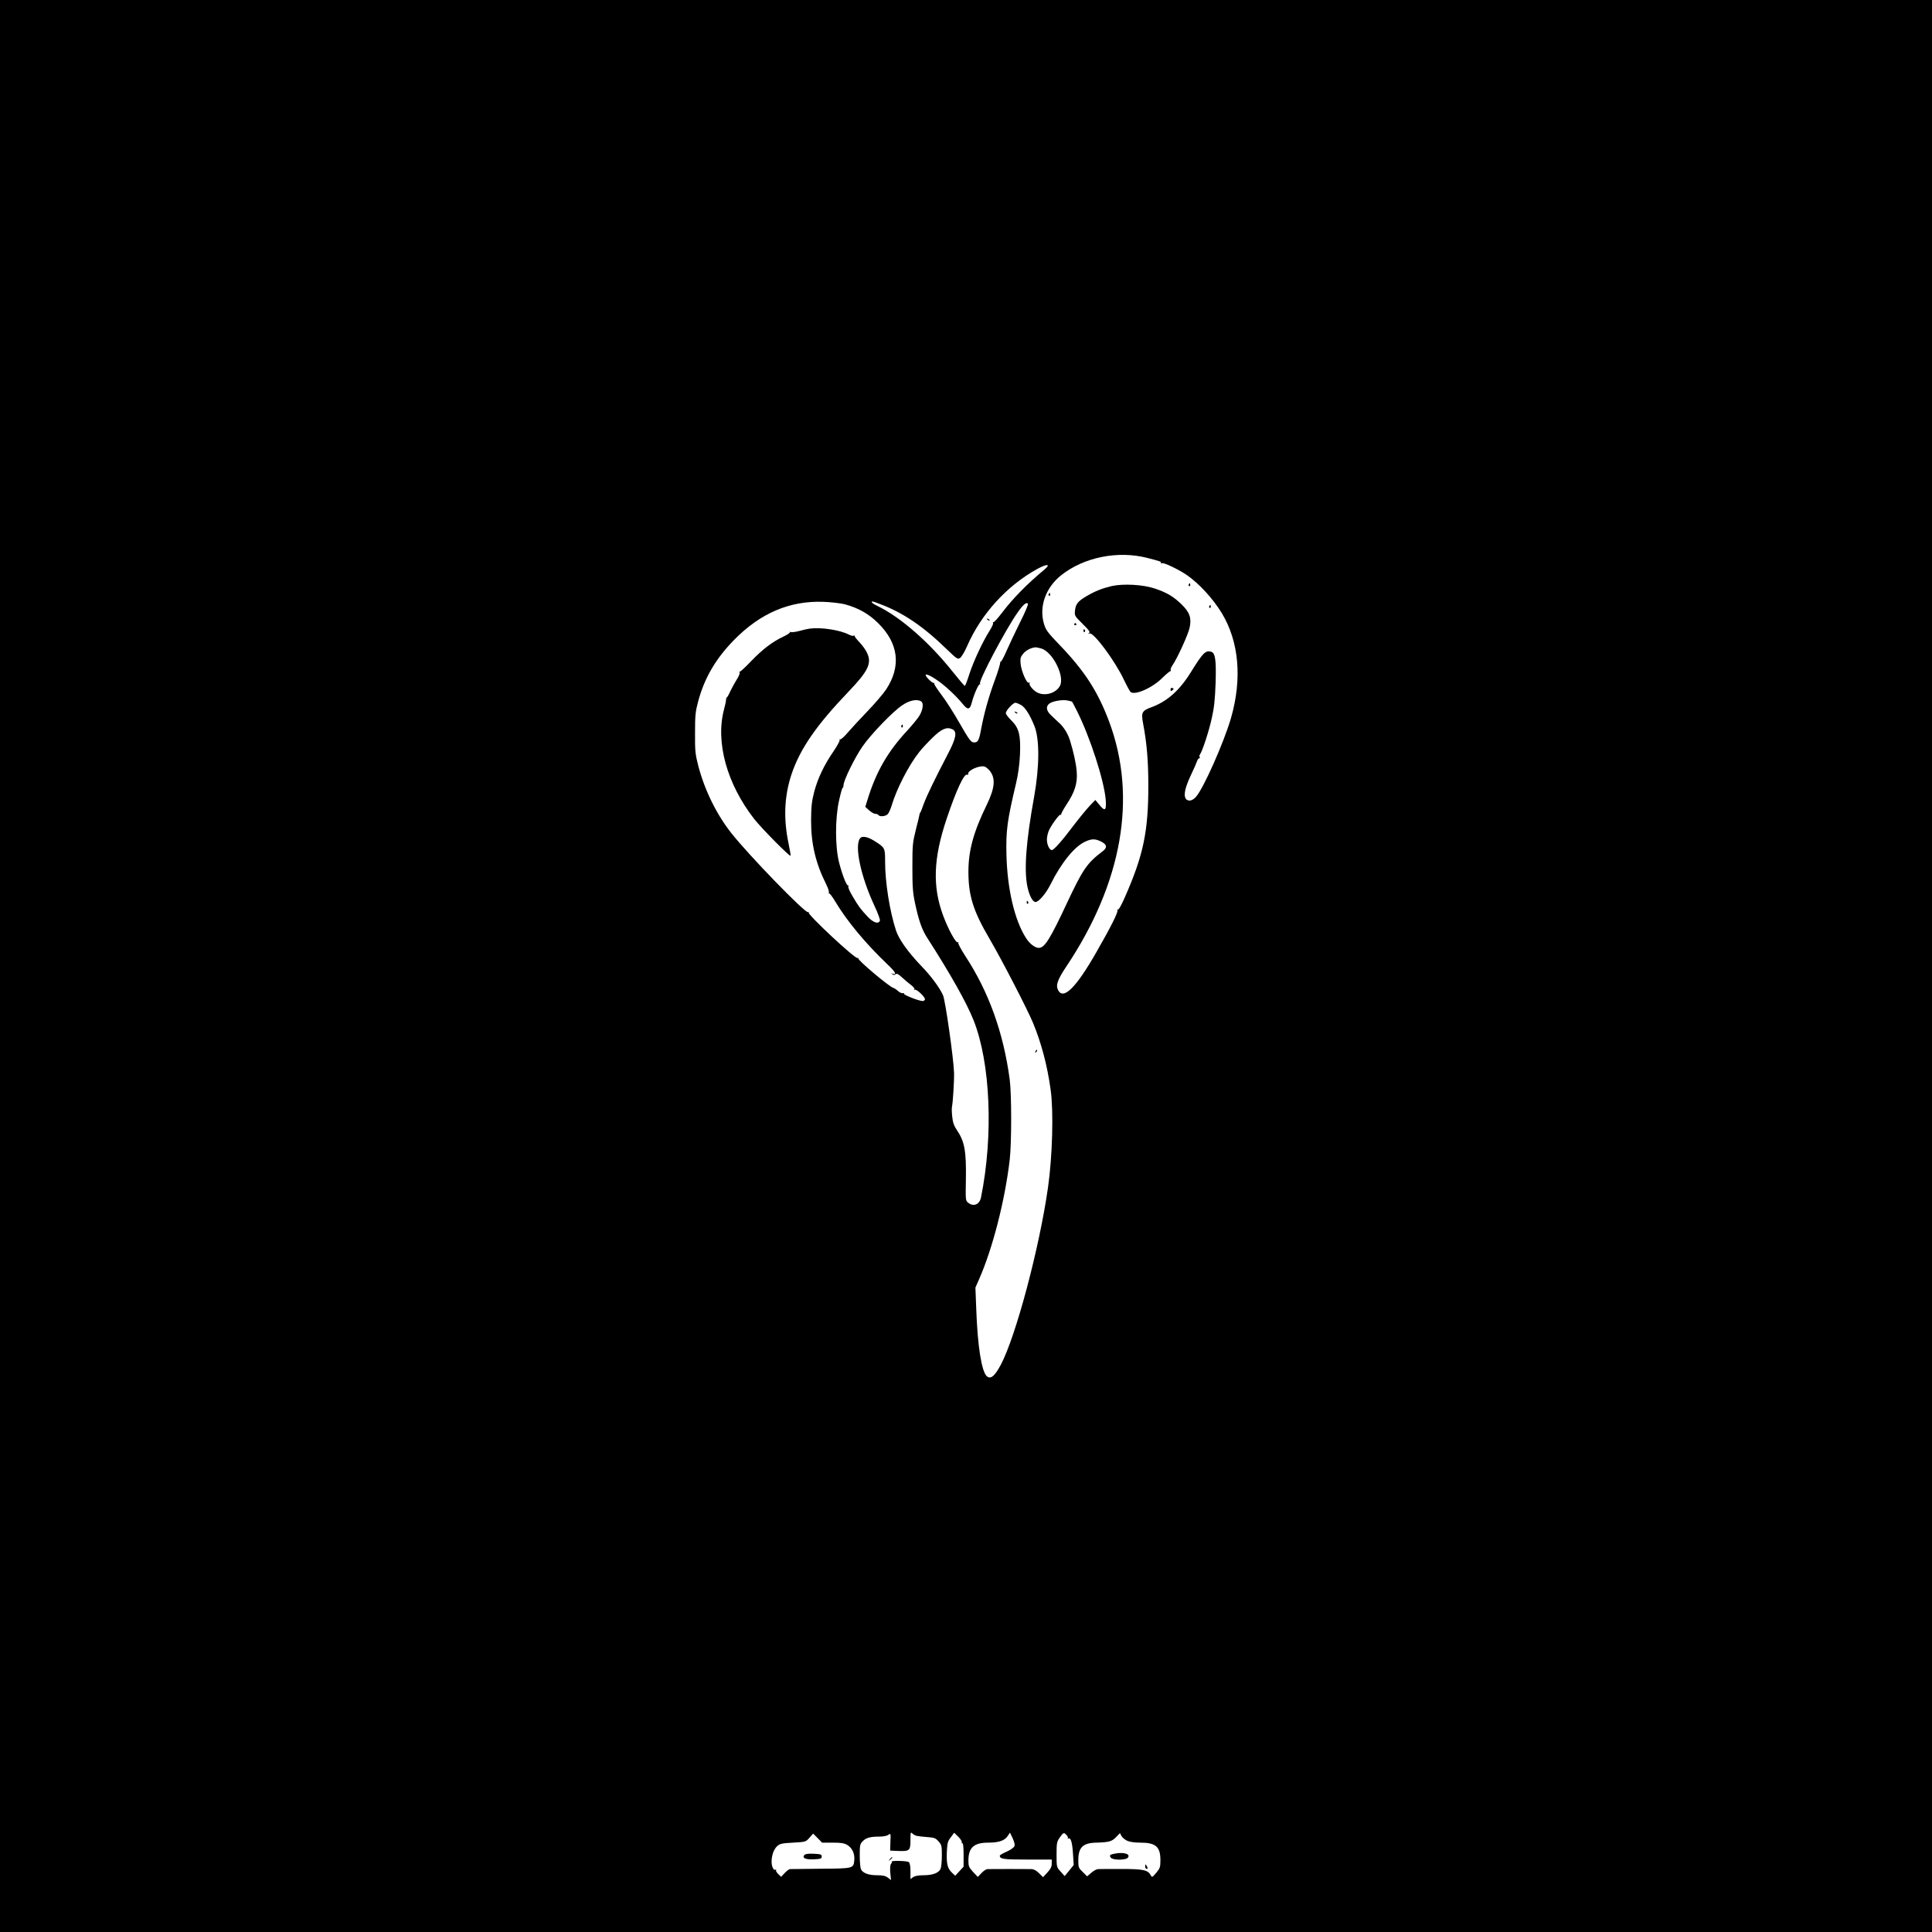 <?xml version="1.0" standalone="no"?>
<!DOCTYPE svg PUBLIC "-//W3C//DTD SVG 20010904//EN"
 "http://www.w3.org/TR/2001/REC-SVG-20010904/DTD/svg10.dtd">
<svg version="1.0" xmlns="http://www.w3.org/2000/svg"
 width="1600pt" height="1600pt" viewBox="0 0 1600 1600"
 preserveAspectRatio="xMidYMid meet">

<g transform="translate(0,1600) scale(0.1,-0.1)"
fill="#000000" stroke="none">
<path d="M0 8000 l0 -8000 8000 0 8000 0 0 8000 0 8000 -8000 0 -8000 0 0
-8000z m9500 3380 c112 -29 120 -32 114 -41 -3 -5 1 -6 9 -3 17 6 134 -50 204
-97 102 -70 217 -195 291 -316 143 -236 170 -543 77 -868 -59 -204 -232 -594
-293 -657 -14 -16 -36 -28 -48 -28 -60 0 -56 77 10 214 24 50 46 101 50 114 4
12 12 22 17 22 6 0 7 5 4 10 -4 6 -2 16 3 23 19 24 75 195 98 302 19 83 26
153 31 285 6 194 -2 254 -38 263 -46 12 -67 -9 -167 -170 -94 -152 -197 -243
-329 -291 -76 -28 -84 -43 -66 -136 30 -157 43 -307 43 -511 0 -382 -41 -578
-195 -927 -28 -64 -51 -105 -58 -101 -6 3 -7 1 -3 -5 8 -14 -54 -138 -174
-347 -169 -296 -274 -399 -317 -315 -21 41 -6 85 66 193 466 696 590 1406 356
2032 -94 250 -203 419 -411 635 -100 104 -113 122 -129 176 -41 141 15 298
143 400 188 149 467 206 712 144z m-851 -97 c-146 -122 -261 -239 -351 -358
-34 -44 -65 -79 -70 -77 -5 1 -7 -2 -4 -7 4 -6 -10 -35 -29 -65 -57 -90 -133
-253 -167 -358 -17 -54 -34 -98 -38 -98 -4 0 -49 53 -101 118 -194 244 -433
452 -621 543 -27 13 -48 27 -48 31 0 11 2 11 72 -16 186 -70 354 -183 550
-374 83 -80 89 -84 110 -70 11 8 38 52 58 99 116 265 328 498 580 637 82 45
116 42 59 -5z m-1654 -287 c115 -31 202 -81 280 -159 167 -167 189 -355 64
-546 -23 -35 -90 -113 -149 -175 -59 -61 -133 -141 -165 -178 -31 -37 -62 -65
-68 -61 -5 3 -7 1 -3 -5 3 -5 -19 -46 -49 -91 -79 -114 -132 -225 -162 -338
-21 -82 -25 -121 -26 -238 0 -194 37 -352 125 -528 16 -32 26 -63 22 -70 -4
-7 -4 -9 1 -5 4 4 29 -28 54 -71 96 -160 250 -345 428 -515 69 -65 84 -92 45
-80 -14 5 -14 4 -2 -4 10 -8 18 -8 27 0 10 8 24 1 56 -29 23 -21 56 -49 74
-62 18 -14 29 -29 26 -34 -3 -6 -2 -7 4 -4 13 8 83 -58 83 -78 0 -8 -9 -15
-19 -15 -31 0 -161 51 -155 61 3 5 -1 6 -9 4 -7 -3 -25 5 -39 17 -14 13 -31
24 -38 26 -34 8 -297 230 -292 245 1 5 -2 6 -6 3 -18 -11 -415 360 -405 377 3
6 1 7 -5 3 -21 -13 -488 468 -635 654 -123 156 -221 355 -274 557 -25 98 -28
124 -27 273 0 146 3 176 26 262 53 196 146 354 298 509 217 221 458 324 735
315 66 -2 147 -12 180 -20z m1454 -147 c-39 -79 -91 -188 -114 -241 -23 -54
-46 -94 -50 -90 -5 4 -6 2 -2 -3 3 -6 -16 -71 -43 -144 -53 -144 -90 -277
-115 -410 -17 -96 -28 -113 -64 -109 -21 3 -39 28 -113 157 -48 85 -116 191
-150 235 -34 45 -61 86 -61 93 0 7 -3 10 -7 8 -4 -2 -21 11 -39 29 -51 52 -20
53 57 2 73 -48 164 -132 224 -205 42 -53 61 -50 76 11 18 69 58 159 67 151 4
-5 5 -2 1 5 -13 23 212 449 311 589 45 65 72 88 86 74 5 -5 -24 -73 -64 -152z
m173 -219 c95 -27 198 -230 156 -310 -33 -61 -124 -88 -188 -55 -35 18 -72 64
-63 78 3 6 1 7 -6 3 -17 -11 -64 98 -69 159 -4 44 0 55 23 83 23 27 63 48 100
51 6 1 26 -4 47 -9z m255 -440 c2 0 21 -36 43 -80 108 -216 223 -571 237 -732
7 -92 -6 -102 -55 -40 l-31 37 -48 -50 c-26 -28 -87 -102 -135 -165 -91 -122
-161 -200 -177 -200 -20 0 -41 45 -41 88 0 23 9 59 19 80 31 59 87 133 95 125
4 -5 6 -3 4 2 -1 6 18 42 43 80 71 107 93 178 86 273 -5 68 -26 163 -55 257
-17 57 -51 112 -88 146 -20 19 -52 48 -70 66 -41 38 -45 75 -10 99 32 20 113
32 151 22 16 -4 31 -8 32 -8z m-1248 1 c21 -14 15 -67 -13 -115 -13 -23 -60
-80 -103 -127 -161 -173 -258 -341 -329 -573 l-18 -58 32 -29 c18 -16 41 -29
52 -29 10 0 22 -4 25 -10 10 -16 61 -11 77 8 9 9 23 41 32 70 40 136 141 334
228 443 23 30 74 84 112 121 74 72 116 90 162 69 43 -19 33 -74 -38 -209 -102
-195 -174 -343 -199 -412 -12 -36 -25 -67 -28 -70 -3 -3 -6 -9 -6 -15 0 -5
-14 -62 -30 -125 -27 -108 -29 -127 -29 -310 0 -164 3 -212 22 -300 31 -145
57 -219 101 -287 189 -294 326 -536 384 -683 140 -353 165 -955 61 -1468 -12
-57 -62 -78 -105 -43 -23 18 -23 21 -20 193 4 237 -11 316 -75 410 -24 35 -33
62 -38 110 -4 35 -5 72 -2 83 8 39 19 221 17 280 -3 115 -72 599 -91 642 -27
62 -101 162 -182 245 -108 113 -183 218 -207 290 -53 161 -91 401 -91 573 0
115 0 115 -94 174 -52 32 -97 40 -113 19 -49 -62 6 -318 119 -560 28 -59 48
-114 45 -123 -12 -30 -54 -17 -101 33 -59 63 -75 84 -125 169 -26 43 -40 77
-35 85 4 7 3 10 -1 5 -11 -10 -48 81 -76 190 -33 129 -34 364 0 515 13 59 26
106 30 104 3 -2 6 8 7 23 1 40 93 227 156 318 68 99 253 292 331 343 60 41
122 53 156 31z m828 -30 c35 -22 71 -79 109 -172 44 -108 43 -333 -1 -583 -68
-374 -85 -606 -57 -747 16 -76 44 -129 68 -129 26 0 86 70 124 146 88 177 197
312 285 353 56 26 85 26 135 1 49 -25 52 -50 9 -82 -127 -96 -162 -148 -293
-427 -140 -299 -185 -371 -233 -371 -32 0 -76 34 -107 83 -94 148 -154 404
-161 687 -5 202 6 283 80 595 17 72 28 153 32 235 7 163 -8 222 -73 285 -24
24 -44 50 -44 59 0 22 59 86 79 86 9 0 30 -9 48 -19z m-262 -542 c52 -63 45
-144 -24 -286 -109 -223 -151 -377 -151 -552 0 -199 40 -326 175 -556 101
-172 312 -581 360 -696 69 -167 118 -351 146 -554 25 -178 15 -551 -22 -810
-71 -499 -266 -1232 -391 -1468 -51 -95 -84 -122 -116 -94 -43 40 -76 247 -87
553 l-7 181 31 70 c112 256 213 648 253 988 16 141 16 541 0 665 -52 388 -173
725 -368 1023 -35 54 -61 103 -58 109 4 6 2 8 -4 4 -15 -9 -78 106 -120 218
-91 243 -83 477 28 806 81 241 146 380 171 364 5 -3 8 0 7 6 -7 28 90 73 135
62 9 -2 28 -17 42 -33z m-602 -8823 c12 -3 51 -7 87 -10 57 -4 68 -8 92 -35
26 -29 28 -38 28 -116 0 -46 -4 -95 -10 -110 -13 -35 -65 -55 -142 -55 -41 0
-71 -5 -86 -16 l-22 -15 0 64 c0 44 -5 68 -14 76 -14 11 -152 14 -141 3 3 -3
0 -11 -6 -18 -7 -8 -9 -37 -6 -74 l6 -60 -26 20 c-20 15 -41 20 -90 20 -69 0
-116 17 -133 49 -5 11 -10 62 -10 114 0 87 2 96 25 119 28 29 63 38 139 38 29
0 61 6 72 14 21 15 21 14 18 -57 l-2 -73 70 -3 c91 -3 98 3 98 91 0 63 1 68
16 54 8 -9 25 -18 37 -20z m-697 -56 c72 0 95 -4 122 -20 40 -25 61 -70 57
-123 -6 -71 -5 -71 -277 -73 -134 -1 -249 -3 -256 -3 -8 -1 -27 -15 -43 -32
l-30 -32 -24 23 c-13 13 -22 27 -18 33 3 6 1 7 -5 3 -15 -9 -32 26 -32 66 0
52 18 102 45 128 23 21 38 25 132 30 105 6 106 6 136 40 l31 35 37 -37 37 -38
88 0z m1069 2 c-2 -7 0 -10 5 -7 6 4 10 -30 10 -94 l0 -100 -35 -38 -34 -37
-25 23 c-39 37 -48 72 -45 169 4 79 7 93 33 126 l28 38 34 -33 c19 -19 32 -39
29 -47z m434 -35 c-6 -10 -35 -30 -65 -43 -30 -13 -54 -27 -54 -32 0 -28 30
-32 227 -32 l203 0 0 -34 c0 -25 -9 -44 -36 -73 l-36 -39 -33 33 c-21 21 -43
33 -61 34 -34 1 -340 1 -367 0 -11 -1 -32 -15 -49 -33 l-30 -32 -39 41 c-35
38 -39 48 -39 94 0 108 45 149 164 149 88 0 137 17 162 56 l18 27 23 -48 c16
-37 19 -53 12 -68z m434 95 c10 -10 14 -22 10 -27 -5 -4 -3 -5 4 -1 20 11 33
-29 39 -126 l6 -93 -37 -46 -38 -46 -33 37 c-34 37 -34 38 -34 141 0 95 2 106
26 141 30 43 35 45 57 20z m501 -46 c22 -10 60 -16 111 -16 126 0 165 -34 165
-144 0 -58 -3 -68 -34 -105 -33 -39 -36 -41 -46 -21 -24 44 -62 52 -244 52
-94 0 -181 0 -193 -1 -12 -1 -37 -14 -56 -31 l-34 -29 -36 36 c-35 33 -37 39
-37 97 0 107 38 144 150 146 104 3 129 10 163 46 l32 33 12 -23 c7 -13 28 -31
47 -40z"/>
<path d="M9845 11161 c-3 -5 -2 -12 3 -15 5 -3 9 1 9 9 0 17 -3 19 -12 6z"/>
<path d="M9205 11146 c-76 -18 -135 -41 -205 -82 -73 -43 -91 -65 -97 -118 -5
-44 -5 -46 62 -112 53 -52 65 -68 54 -76 -11 -8 -10 -9 4 -4 34 11 210 -225
285 -384 25 -52 50 -98 56 -102 40 -27 184 38 265 121 31 30 60 54 64 53 5 -1
6 2 2 8 -3 5 3 23 14 39 39 55 131 256 143 313 17 80 1 127 -67 193 -66 64
-120 97 -221 131 -97 33 -263 42 -359 20z"/>
<path d="M8685 11081 c-3 -5 -2 -12 3 -15 5 -3 9 1 9 9 0 17 -3 19 -12 6z"/>
<path d="M10015 10981 c-3 -5 -2 -12 3 -15 5 -3 9 1 9 9 0 17 -3 19 -12 6z"/>
<path d="M8896 10832 c-3 -5 1 -9 9 -9 8 0 12 4 9 9 -3 4 -7 8 -9 8 -2 0 -6
-4 -9 -8z"/>
<path d="M8973 10775 c0 -8 4 -12 9 -9 5 3 6 10 3 15 -9 13 -12 11 -12 -6z"/>
<path d="M9694 10289 c0 -13 3 -15 13 -7 7 6 13 12 13 13 0 2 -6 5 -13 8 -7 3
-13 -3 -13 -14z"/>
<path d="M8177 10869 c7 -7 15 -10 18 -7 3 3 -2 9 -12 12 -14 6 -15 5 -6 -5z"/>
<path d="M6705 10794 c-16 -2 -56 -11 -88 -20 -31 -8 -63 -12 -70 -8 -6 4 -9
4 -5 -1 4 -4 -20 -21 -54 -37 -92 -43 -173 -105 -268 -204 -47 -49 -89 -88
-93 -86 -5 1 -6 -2 -2 -8 4 -6 -7 -32 -24 -58 -16 -26 -41 -71 -54 -99 -13
-29 -26 -51 -28 -49 -2 3 -5 -5 -6 -17 0 -12 -8 -49 -17 -82 -72 -272 24 -619
252 -910 60 -76 291 -310 299 -302 2 3 -5 47 -16 99 -44 208 -36 394 24 576
71 211 206 406 471 683 165 172 196 237 154 323 -11 25 -40 64 -63 88 -23 24
-41 47 -39 51 1 5 -2 6 -7 2 -6 -3 -25 1 -42 10 -73 38 -232 62 -324 49z"/>
<path d="M7465 9991 c-3 -5 -2 -12 3 -15 5 -3 9 1 9 9 0 17 -3 19 -12 6z"/>
<path d="M8407 10099 c7 -7 15 -10 18 -7 3 3 -2 9 -12 12 -14 6 -15 5 -6 -5z"/>
<path d="M8503 8525 c0 -8 4 -12 9 -9 5 3 6 10 3 15 -9 13 -12 11 -12 -6z"/>
<path d="M8576 7293 c-6 -14 -5 -15 5 -6 7 7 10 15 7 18 -3 3 -9 -2 -12 -12z"/>
<path d="M7369 603 c-13 -16 -12 -17 4 -4 9 7 17 15 17 17 0 8 -8 3 -21 -13z"/>
<path d="M6661 637 c-20 -25 11 -38 81 -35 55 3 63 5 63 23 0 18 -8 20 -66 23
-47 2 -69 -1 -78 -11z"/>
<path d="M9237 650 c-46 -8 -53 -15 -37 -35 17 -21 123 -21 140 0 25 30 -29
48 -103 35z"/>
<path d="M9484 542 c0 -10 6 -19 13 -19 8 0 9 6 2 19 -5 10 -11 18 -12 18 -2
0 -3 -8 -3 -18z"/>
</g>
</svg>
